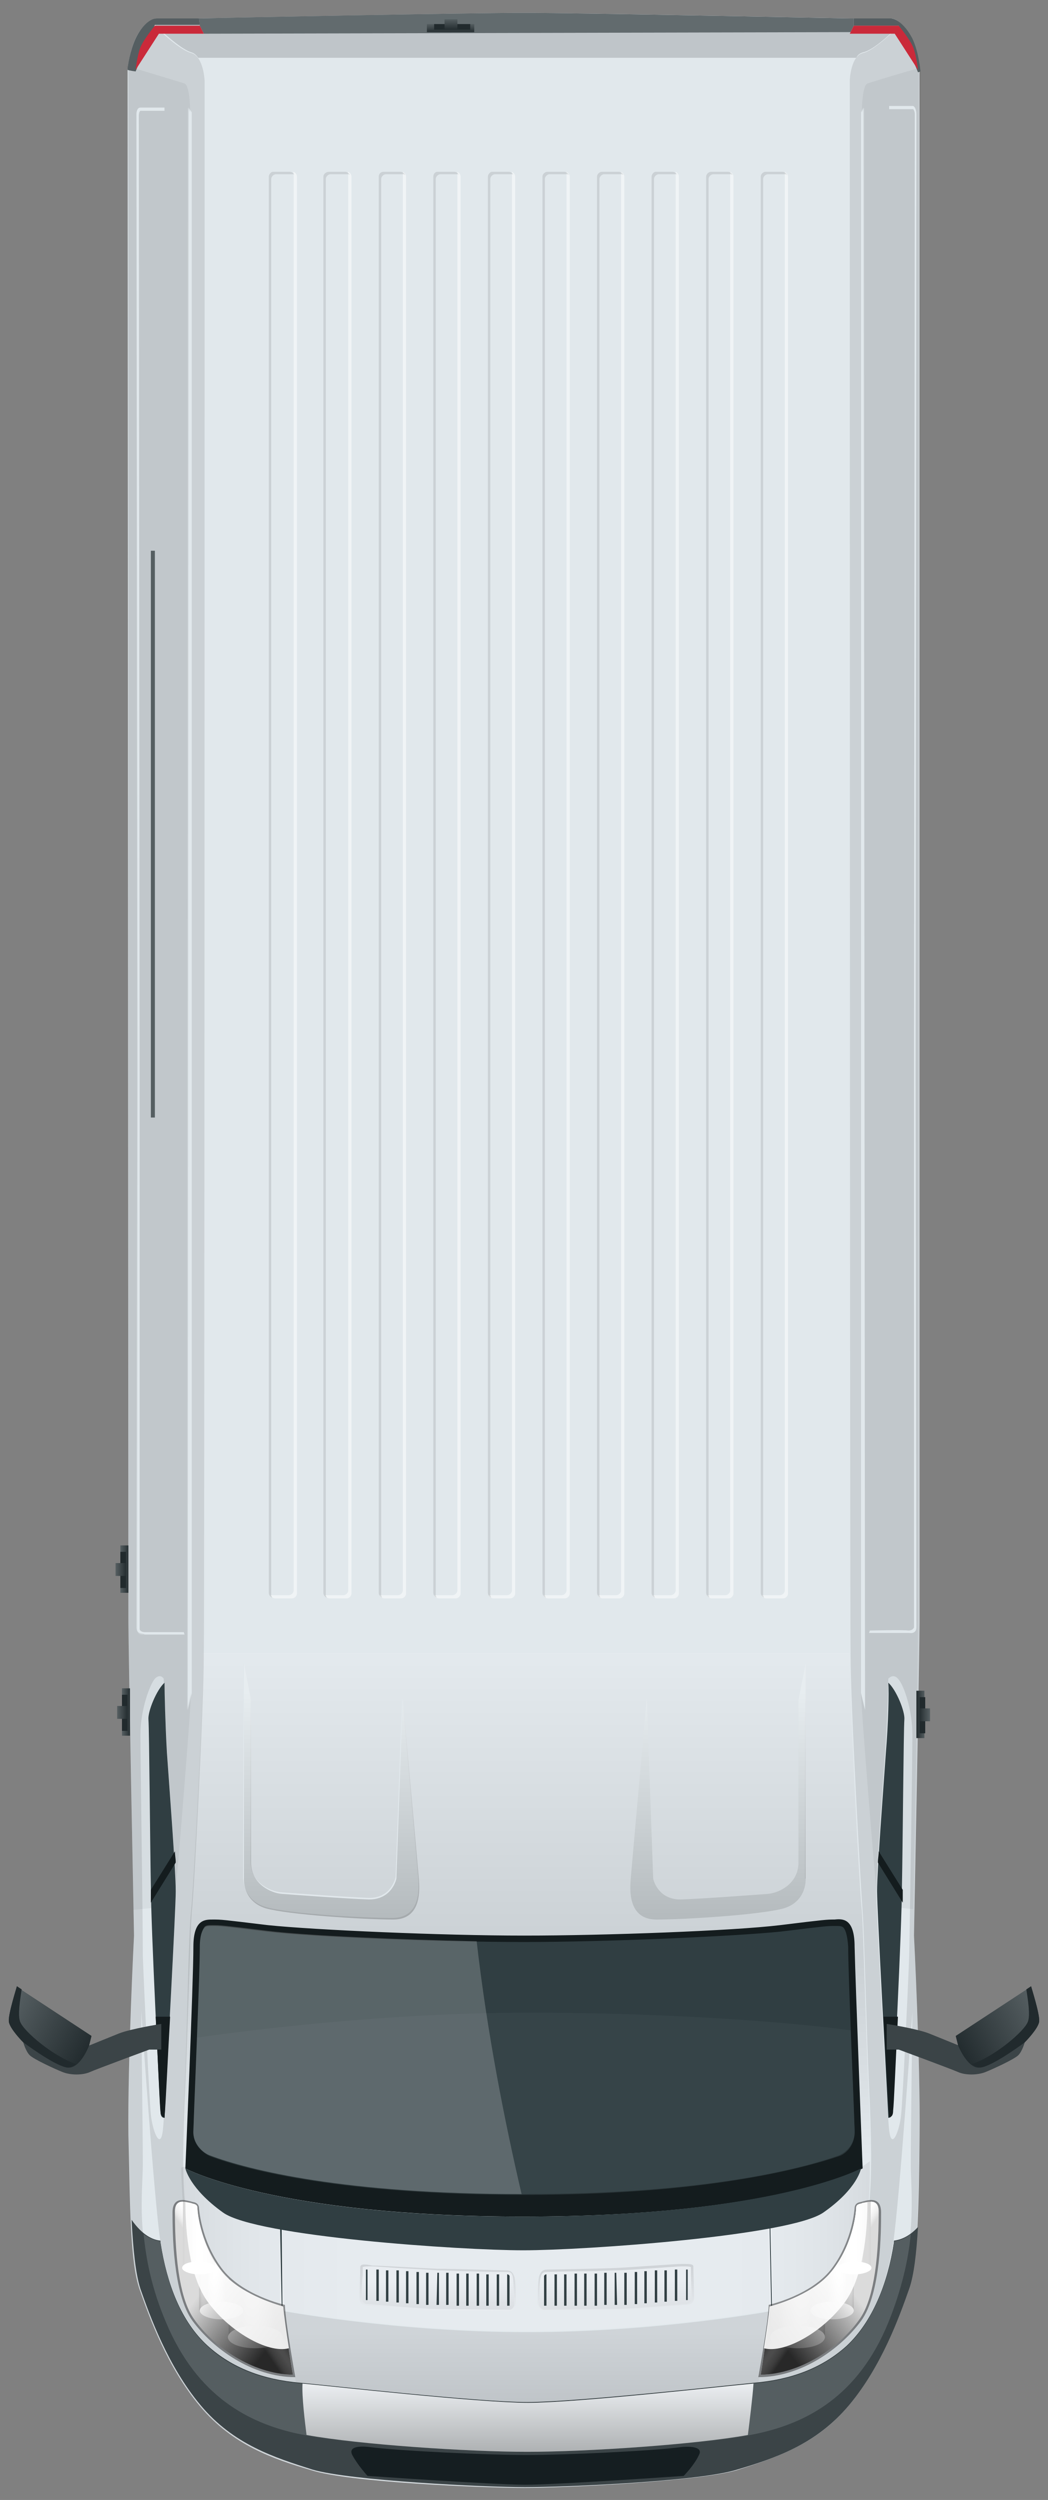 <?xml version="1.0" encoding="utf-8"?>
<!-- Generator: Adobe Illustrator 25.2.1, SVG Export Plug-In . SVG Version: 6.00 Build 0)  -->
<svg version="1.1" id="Layer_1" xmlns="http://www.w3.org/2000/svg" xmlns:xlink="http://www.w3.org/1999/xlink" x="0px" y="0px"
	 viewBox="0 0 130.6 311.4" style="enable-background:new 0 0 130.6 311.4;" xml:space="preserve">
<rect x="0" y="0" width="130.6" height="311.4" fill="#808080" stroke="none"/>
<style type="text/css">
	.st0{fill:#E1E8EC;}
	.st1{opacity:0.5;fill:#FFFFFF;}
	.st2{opacity:0.1;}
	.st3{opacity:0.1;fill:url(#SVGID_1_);}
	.st4{opacity:0.2;fill:url(#SVGID_2_);}
	.st5{opacity:0.2;fill:url(#SVGID_3_);}
	.st6{opacity:0.15;}
	.st7{opacity:7.000000e-02;fill:url(#SVGID_4_);}
	.st8{opacity:7.000000e-02;fill:url(#SVGID_5_);}
	.st9{opacity:0.1;fill:url(#SVGID_6_);}
	.st10{opacity:0.1;fill:url(#SVGID_7_);}
	.st11{opacity:0.1;fill:url(#SVGID_8_);}
	.st12{opacity:0.1;fill:url(#SVGID_9_);}
	.st13{opacity:5.000000e-02;}
	.st14{fill:#303E42;}
	.st15{fill:#141C1E;}
	.st16{opacity:0.5;fill:#3D4B4F;}
	.st17{opacity:0.2;fill:#FFFFFF;}
	.st18{opacity:0.2;}
	.st19{fill:#FFFFFF;}
	.st20{fill:#626B6E;}
	.st21{fill:#555E61;}
	.st22{fill:#3B4447;}
	.st23{fill:url(#SVGID_10_);}
	.st24{fill:#212A2D;}
	.st25{fill:url(#SVGID_11_);}
	.st26{fill:#151E21;}
	.st27{fill:url(#SVGID_12_);}
	.st28{fill:url(#SVGID_13_);}
	.st29{fill:url(#SVGID_14_);}
	.st30{fill:url(#SVGID_15_);}
	.st31{fill:url(#SVGID_16_);}
	.st32{fill:url(#SVGID_17_);}
	.st33{fill:url(#SVGID_18_);}
	.st34{fill:url(#SVGID_19_);}
	.st35{fill:url(#SVGID_20_);}
	.st36{opacity:0.4;}
	.st37{fill:url(#SVGID_21_);}
	.st38{fill:url(#SVGID_22_);}
	.st39{fill:url(#SVGID_23_);}
	.st40{fill:url(#SVGID_24_);}
	.st41{opacity:0.7;fill:url(#SVGID_25_);}
	.st42{opacity:0.9;fill:#FFFFFF;}
	.st43{fill:#CA2A3A;}
	.st44{fill:url(#SVGID_26_);}
	.st45{fill:url(#SVGID_27_);}
	.st46{fill:url(#SVGID_28_);}
	.st47{fill:url(#SVGID_29_);}
	.st48{opacity:0.7;fill:url(#SVGID_30_);}
</style>
<g>
	<path class="st0" d="M65.3,1.6c6.6,0,40.7,0.7,40.7,0.7s4.4,0,5,0c0.7,0,1.8,0.8,2.6,2.5c0.8,1.7,1,4,1,4L114.6,202
		c0,3.4-0.7,39.1-0.7,39.1s0.8,15.7,0.7,24.8c-0.1,9.2-0.2,15.9-1.4,19.3c-1.2,3.4-3.4,9.6-7.5,14.5c-4.1,4.9-9.2,6.5-13.9,8
		c-4.7,1.4-21.4,2.2-26.5,2.2c-5.1,0-21.8-0.7-26.5-2.2c-4.7-1.4-9.8-3.1-13.9-8c-4.1-4.9-6.3-11.1-7.5-14.5
		c-1.2-3.4-1.2-10.1-1.4-19.3c-0.1-9.2,0.7-24.8,0.7-24.8S16,205.4,16,202L15.9,8.8c0,0,0.2-2.3,1-4c0.8-1.7,1.9-2.4,2.6-2.5
		c0.7,0,5,0,5,0S58.7,1.6,65.3,1.6z"/>
	<path class="st1" d="M36.6,21.7v176.4c0,0.3-0.3,0.6-0.6,0.6h-2.1c-0.1,0-0.2,0-0.2,0c0.1,0.2,0.3,0.4,0.6,0.4h2.1
		c0.3,0,0.6-0.3,0.6-0.6V22c0-0.3-0.2-0.5-0.4-0.6C36.5,21.5,36.6,21.6,36.6,21.7z"/>
	<path class="st2" d="M33.5,22v176.4c0,0.3,0.2,0.5,0.4,0.6c0-0.1-0.1-0.2-0.1-0.3V22.3c0-0.3,0.3-0.6,0.6-0.6h2.1
		c0.1,0,0.2,0,0.2,0.1c-0.1-0.2-0.3-0.4-0.6-0.4h-2.1C33.8,21.4,33.5,21.7,33.5,22z"/>
	<path class="st1" d="M43.4,21.7v176.4c0,0.3-0.3,0.6-0.6,0.6h-2.1c-0.1,0-0.2,0-0.2,0c0.1,0.2,0.3,0.4,0.6,0.4h2.1
		c0.3,0,0.6-0.3,0.6-0.6V22c0-0.3-0.2-0.5-0.4-0.6C43.3,21.5,43.4,21.6,43.4,21.7z"/>
	<path class="st2" d="M40.3,22v176.4c0,0.3,0.2,0.5,0.4,0.6c0-0.1-0.1-0.2-0.1-0.3V22.3c0-0.3,0.3-0.6,0.6-0.6h2.1
		c0.1,0,0.2,0,0.3,0.1c-0.1-0.2-0.3-0.4-0.6-0.4H41C40.6,21.4,40.3,21.7,40.3,22z"/>
	<path class="st1" d="M50.2,21.7v176.4c0,0.3-0.3,0.6-0.6,0.6h-2.1c-0.1,0-0.2,0-0.2,0c0.1,0.2,0.3,0.4,0.6,0.4h2.1
		c0.3,0,0.6-0.3,0.6-0.6V22c0-0.3-0.2-0.5-0.4-0.6C50.2,21.5,50.2,21.6,50.2,21.7z"/>
	<path class="st2" d="M47.2,22v176.4c0,0.3,0.2,0.5,0.4,0.6c0-0.1-0.1-0.2-0.1-0.3V22.3c0-0.3,0.3-0.6,0.6-0.6h2.1
		c0.1,0,0.2,0,0.3,0.1c-0.1-0.2-0.3-0.4-0.6-0.4h-2.1C47.4,21.4,47.2,21.7,47.2,22z"/>
	<path class="st1" d="M57,21.7v176.4c0,0.3-0.3,0.6-0.6,0.6h-2.1c-0.1,0-0.2,0-0.2,0c0.1,0.2,0.3,0.4,0.6,0.4h2.1
		c0.3,0,0.6-0.3,0.6-0.6V22c0-0.3-0.2-0.5-0.4-0.6C57,21.5,57,21.6,57,21.7z"/>
	<path class="st2" d="M54,22v176.4c0,0.3,0.2,0.5,0.4,0.6c0-0.1-0.1-0.2-0.1-0.3V22.3c0-0.3,0.3-0.6,0.6-0.6H57c0.1,0,0.2,0,0.2,0.1
		c-0.1-0.2-0.3-0.4-0.6-0.4h-2.1C54.2,21.4,54,21.7,54,22z"/>
	<path class="st1" d="M63.8,21.7v176.4c0,0.3-0.3,0.6-0.6,0.6h-2.1c-0.1,0-0.2,0-0.2,0c0.1,0.2,0.3,0.4,0.6,0.4h2.1
		c0.3,0,0.6-0.3,0.6-0.6V22c0-0.3-0.2-0.5-0.4-0.6C63.8,21.5,63.8,21.6,63.8,21.7z"/>
	<path class="st2" d="M60.8,22v176.4c0,0.3,0.2,0.5,0.4,0.6c0-0.1-0.1-0.2-0.1-0.3V22.3c0-0.3,0.3-0.6,0.6-0.6h2.1
		c0.1,0,0.2,0,0.2,0.1c-0.1-0.2-0.3-0.4-0.6-0.4h-2.1C61.1,21.4,60.8,21.7,60.8,22z"/>
	<path class="st1" d="M70.6,21.7v176.4c0,0.3-0.3,0.6-0.6,0.6h-2.1c-0.1,0-0.2,0-0.2,0c0.1,0.2,0.3,0.4,0.6,0.4h2.1
		c0.3,0,0.6-0.3,0.6-0.6V22c0-0.3-0.2-0.5-0.4-0.6C70.6,21.5,70.6,21.6,70.6,21.7z"/>
	<path class="st2" d="M67.6,22v176.4c0,0.3,0.2,0.5,0.4,0.6c0-0.1-0.1-0.2-0.1-0.3V22.3c0-0.3,0.3-0.6,0.6-0.6h2.1
		c0.1,0,0.2,0,0.3,0.1c-0.1-0.2-0.3-0.4-0.6-0.4h-2.1C67.9,21.4,67.6,21.7,67.6,22z"/>
	<path class="st1" d="M77.4,21.7v176.4c0,0.3-0.3,0.6-0.6,0.6h-2.1c-0.1,0-0.2,0-0.2,0c0.1,0.2,0.3,0.4,0.6,0.4h2.1
		c0.3,0,0.6-0.3,0.6-0.6V22c0-0.3-0.2-0.5-0.4-0.6C77.4,21.5,77.4,21.6,77.4,21.7z"/>
	<path class="st2" d="M74.4,22v176.4c0,0.3,0.2,0.5,0.4,0.6c0-0.1-0.1-0.2-0.1-0.3V22.3c0-0.3,0.3-0.6,0.6-0.6h2.1
		c0.1,0,0.2,0,0.3,0.1c-0.1-0.2-0.3-0.4-0.6-0.4H75C74.7,21.4,74.4,21.7,74.4,22z"/>
	<path class="st1" d="M84.2,21.7v176.4c0,0.3-0.3,0.6-0.6,0.6h-2.1c-0.1,0-0.2,0-0.2,0c0.1,0.2,0.3,0.4,0.6,0.4h2.1
		c0.3,0,0.6-0.3,0.6-0.6V22c0-0.3-0.2-0.5-0.4-0.6C84.2,21.5,84.2,21.6,84.2,21.7z"/>
	<path class="st2" d="M81.2,22v176.4c0,0.3,0.2,0.5,0.4,0.6c0-0.1-0.1-0.2-0.1-0.3V22.3c0-0.3,0.3-0.6,0.6-0.6h2.1
		c0.1,0,0.2,0,0.2,0.1c-0.1-0.2-0.3-0.4-0.6-0.4h-2.1C81.5,21.4,81.2,21.7,81.2,22z"/>
	<path class="st1" d="M91,21.7v176.4c0,0.3-0.3,0.6-0.6,0.6h-2.1c-0.1,0-0.2,0-0.2,0c0.1,0.2,0.3,0.4,0.6,0.4h2.1
		c0.3,0,0.6-0.3,0.6-0.6V22c0-0.3-0.2-0.5-0.4-0.6C91,21.5,91,21.6,91,21.7z"/>
	<path class="st2" d="M88,22v176.4c0,0.3,0.2,0.5,0.4,0.6c0-0.1-0.1-0.2-0.1-0.3V22.3c0-0.3,0.3-0.6,0.6-0.6H91c0.1,0,0.2,0,0.3,0.1
		c-0.1-0.2-0.3-0.4-0.6-0.4h-2.1C88.3,21.4,88,21.7,88,22z"/>
	<path class="st1" d="M97.8,21.7v176.4c0,0.3-0.3,0.6-0.6,0.6h-2.1c-0.1,0-0.2,0-0.2,0c0.1,0.2,0.3,0.4,0.6,0.4h2.1
		c0.3,0,0.6-0.3,0.6-0.6V22c0-0.3-0.2-0.5-0.4-0.6C97.8,21.5,97.8,21.6,97.8,21.7z"/>
	<path class="st2" d="M94.8,22v176.4c0,0.3,0.2,0.5,0.4,0.6c0-0.1-0.1-0.2-0.1-0.3V22.3c0-0.3,0.3-0.6,0.6-0.6h2.1
		c0.1,0,0.2,0,0.3,0.1c-0.1-0.2-0.3-0.4-0.6-0.4h-2.1C95.1,21.4,94.8,21.7,94.8,22z"/>
	
		<linearGradient id="SVGID_1_" gradientUnits="userSpaceOnUse" x1="9.779" y1="166.231" x2="94.262" y2="166.231" gradientTransform="matrix(4.489659e-11 -1 1 4.489659e-11 -100.597 300.274)">
		<stop  offset="0.252" style="stop-color:#FFFFFF"/>
		<stop  offset="0.555" style="stop-color:#000000"/>
		<stop  offset="1" style="stop-color:#FFFFFF"/>
	</linearGradient>
	<path class="st3" d="M23.8,238.1c-0.3,2.5-0.5,15.4-0.8,21.6c-0.3,6.2-0.4,11.5,0,15c0,0,2.3,9.6,6.7,11.3c4.4,1.7,5.1,1.7,5.1,1.7
		s14.3,2.7,30.8,2.7c16.5,0,30.8-2.7,30.8-2.7s6-1.8,7.8-3.9c1.8-2.1,4-9.2,4-9.2c0.4-3.5,0.3-8.8,0-15c-0.3-6.2-0.6-19.1-0.8-21.6
		c-0.3-2.5-1.5-25.6-1.5-32.1H25.3C25.3,212.5,24.1,235.6,23.8,238.1z M100.4,234c0,0,0.2,2.8-2.7,3.7c-2.8,0.8-12.2,1.4-15.9,1.4
		c-3.6,0-3.3-3.8-3.2-5.1c0.1-1.3,2-22.5,2-22.5l0.8,22.5c0,0,0.5,2.6,3.4,2.6c2.9-0.1,9.6-0.6,10.9-0.7c1.3-0.1,3.8-1.2,3.8-3.9
		c0-2.8,0-20.2,0-20.2l0.8-4.4V234z M31.2,211.6c0,0,0,17.5,0,20.2c0,2.8,2.6,3.8,3.8,3.9c1.3,0.1,8,0.6,10.9,0.7
		c2.9,0.1,3.4-2.6,3.4-2.6l0.8-22.5c0,0,1.9,21.2,2,22.5c0.1,1.3,0.4,5.1-3.2,5.1c-3.6,0-13-0.5-15.9-1.4c-2.8-0.9-2.7-3.7-2.7-3.7
		v-26.8L31.2,211.6z"/>
	
		<linearGradient id="SVGID_2_" gradientUnits="userSpaceOnUse" x1="61.105" y1="141.882" x2="89.526" y2="141.882" gradientTransform="matrix(4.489659e-11 -1 1 4.489659e-11 -100.597 300.274)">
		<stop  offset="0" style="stop-color:#000000"/>
		<stop  offset="1" style="stop-color:#FFFFFF"/>
	</linearGradient>
	<path class="st4" d="M30.4,207.2V234c0,0-0.2,2.8,2.7,3.7c2.8,0.8,12.2,1.4,15.9,1.4c3.6,0,3.3-3.8,3.2-5.1c-0.1-1.3-2-22.5-2-22.5
		l-0.8,22.5c0,0-0.5,2.6-3.4,2.6c-2.9-0.1-9.6-0.6-10.9-0.7c-1.3-0.1-3.8-1.2-3.8-3.9c0-2.8,0-20.2,0-20.2L30.4,207.2z"/>
	
		<linearGradient id="SVGID_3_" gradientUnits="userSpaceOnUse" x1="61.105" y1="190.132" x2="89.526" y2="190.132" gradientTransform="matrix(4.489659e-11 -1 1 4.489659e-11 -100.597 300.274)">
		<stop  offset="0" style="stop-color:#000000"/>
		<stop  offset="1" style="stop-color:#FFFFFF"/>
	</linearGradient>
	<path class="st5" d="M100.4,207.2V234c0,0,0.2,2.8-2.7,3.7c-2.8,0.8-12.2,1.4-15.9,1.4c-3.6,0-3.3-3.8-3.2-5.1
		c0.1-1.3,2-22.5,2-22.5l0.8,22.5c0,0,0.5,2.6,3.4,2.6c2.9-0.1,9.6-0.6,10.9-0.7c1.3-0.1,3.8-1.2,3.8-3.9c0-2.8,0-20.2,0-20.2
		L100.4,207.2z"/>
	<path class="st2" d="M105.9,10c0,0,0,189.4,0.1,196c0,6.5,1.3,29.6,1.5,32.1c0.2,2.5,0.5,15.4,0.8,21.6c0.3,6.2,0.4,11.5,0,15
		c0,0-2.2,7.1-4,9.2c-1.8,2.1-7.8,3.9-7.8,3.9s-14.3,2.7-30.8,2.7c-16.5,0-30.8-2.7-30.8-2.7s-0.7,0-5.1-1.7
		c-4.4-1.7-6.7-11.3-6.7-11.3c-0.4-3.5-0.3-8.8,0-15c0.3-6.2,0.6-19.1,0.8-21.6c0.3-2.5,1.5-25.6,1.5-32.1c0.1-6.5,0.1-196,0.1-196
		s-0.1-3.1-1.7-3.5c-1.4-0.4-3.8-2.6-5-3.9c-0.6,0.4-1.2,1-1.8,2.2c-0.8,1.7-1,4-1,4L16,202c0,3.4,0.7,39.1,0.7,39.1
		s-0.8,15.7-0.7,24.8c0.1,9.2,0.2,15.9,1.4,19.3c1.2,3.4,3.4,9.6,7.5,14.5c4.1,4.9,9.2,6.5,13.9,8c4.7,1.4,21.5,2.2,26.5,2.2
		c5.1,0,21.8-0.7,26.5-2.2c4.7-1.4,9.8-3.1,13.9-8c4.1-4.9,6.3-11.1,7.5-14.5c1.2-3.4,1.2-10.1,1.4-19.3c0.1-9.2-0.7-24.8-0.7-24.8
		s0.7-35.7,0.7-39.1l0.1-193.1c0,0-0.2-2.3-1-4c-0.4-0.9-0.9-1.5-1.4-1.9c-1.3,1.3-3.5,3.3-4.7,3.6C106,6.9,105.9,10,105.9,10z
		 M23.9,14v196.9l-0.5,2.1l0.1-199.6L23.9,14z M17,202.7c0-0.9,0.1-68.6,0.1-68.6L17,14.2c0,0,0-0.8,0.5-0.8c0.5,0,3,0,3,0v0.4h-3
		c0,0-0.2,0.1-0.2,0.6c0,0.4,0.1,119.9,0.1,119.9l0,68.6c0,0,0,0.4,0.7,0.4c0.6,0,4.8,0,4.8,0l0.1,0.3h-5
		C18,203.4,17,203.7,17,202.7z M17.5,216.1c0-3.2,1.2-6.3,1.8-7c0.7-0.7,1.1,0,1.1,0s0.2,4.8,0.4,9.1c0.3,4.3,1.1,14.7,1.1,17.3
		c0,2.6-1.4,28.4-1.6,29.8c-0.3,2.7-1.3,0.1-1.5-1.9c-0.2-2-0.8-14.5-1-19.7C17.8,238.5,17.5,219.4,17.5,216.1z M20.6,289.2
		c-3.9-9.3-2.8-16.2-2.8-19.6c0-3.4-0.2-19.1-0.2-19.1s1.6,23.6,2.4,28.8c0.8,5.2,2.7,9.9,5.9,12.9c3,2.7,6.8,4.2,11.6,4.6l-0.7,6.1
		C30.9,301.7,24.5,298.5,20.6,289.2z M113.5,269.6c0,3.4,1,10.3-2.8,19.6c-3.9,9.3-10.4,12.5-16.2,13.8l-0.7-6.1
		c4.8-0.4,8.6-1.9,11.6-4.6c3.3-3,5.1-7.7,5.9-12.9c0.8-5.2,2.4-28.8,2.4-28.8S113.5,266.2,113.5,269.6z M111.9,209.1
		c0.7,0.7,1.8,3.8,1.8,7c0,3.2-0.3,22.4-0.4,27.6c-0.2,5.2-0.8,17.7-1,19.7c-0.2,2-1.2,4.6-1.5,1.9c-0.2-1.4-1.6-27.2-1.6-29.8
		c0-2.6,0.8-13,1.1-17.3c0.3-4.3,0.4-9.1,0.4-9.1S111.3,208.4,111.9,209.1z M114.2,14.2l-0.1,119.9c0,0,0.1,67.7,0.1,68.6
		c0,0.9-0.9,0.7-0.9,0.7h-5l0.1-0.3c0,0,4.2-0.1,4.8,0c0.6,0,0.7-0.4,0.7-0.4l0-68.6c0,0,0.1-119.4,0.1-119.9c0-0.4-0.2-0.6-0.2-0.6
		h-3v-0.4c0,0,2.4,0,3,0C114.2,13.4,114.2,14.2,114.2,14.2z M107.8,213l-0.5-2.1V14l0.3-0.6L107.8,213z"/>
	<g class="st6">
		<path d="M18,3.2c-0.1,0.1-0.1,0.1-0.2,0.2C17.9,3.3,18,3.3,18,3.2z"/>
		<path d="M18.5,2.8c0.1,0,0.1-0.1,0.2-0.1C18.6,2.7,18.6,2.7,18.5,2.8z"/>
		<path d="M112.5,3.1c-0.5-0.5-1-0.7-1.4-0.7c-0.7,0-5,0-5,0S71.9,1.6,65.3,1.6c-6.6,0-40.7,0.7-40.7,0.7s-4.4,0-5,0
			c-0.2,0-0.5,0.1-0.8,0.3c1.2,1.2,3.7,3.5,5,3.9c0.4,0.1,0.7,0.4,0.9,0.7h82c0.2-0.4,0.5-0.6,0.9-0.7c1.3-0.3,3.4-2.3,4.7-3.6
			C112.3,3,112.4,3,112.5,3.1z"/>
		<path d="M112.5,3.2c0.1,0.1,0.1,0.1,0.2,0.2v0C112.7,3.3,112.6,3.2,112.5,3.2z"/>
		<path d="M18.2,3.1c0.1-0.1,0.2-0.1,0.2-0.2C18.3,2.9,18.3,3,18.2,3.1z"/>
		<path d="M17.2,4.3c0-0.1,0.1-0.1,0.1-0.2C17.3,4.1,17.3,4.2,17.2,4.3z"/>
		<path d="M17.5,3.8c0.1-0.1,0.1-0.2,0.2-0.2C17.6,3.7,17.6,3.8,17.5,3.8z"/>
	</g>
	
		<linearGradient id="SVGID_4_" gradientUnits="userSpaceOnUse" x1="20.352" y1="123.01" x2="20.352" y2="209.756" gradientTransform="matrix(4.489659e-11 -1 1 4.489659e-11 -100.597 300.274)">
		<stop  offset="0" style="stop-color:#000000"/>
		<stop  offset="8.313516e-03" style="stop-color:#151515"/>
		<stop  offset="2.989457e-02" style="stop-color:#454545"/>
		<stop  offset="5.320876e-02" style="stop-color:#727272"/>
		<stop  offset="7.775661e-02" style="stop-color:#989898"/>
		<stop  offset="0.104" style="stop-color:#B8B8B8"/>
		<stop  offset="0.132" style="stop-color:#D2D2D2"/>
		<stop  offset="0.163" style="stop-color:#E6E6E6"/>
		<stop  offset="0.198" style="stop-color:#F4F4F4"/>
		<stop  offset="0.24" style="stop-color:#FDFDFD"/>
		<stop  offset="0.313" style="stop-color:#FFFFFF"/>
		<stop  offset="0.754" style="stop-color:#FFFFFF"/>
		<stop  offset="0.8" style="stop-color:#FCFCFC"/>
		<stop  offset="0.832" style="stop-color:#F3F3F3"/>
		<stop  offset="0.861" style="stop-color:#E3E3E3"/>
		<stop  offset="0.887" style="stop-color:#CDCDCD"/>
		<stop  offset="0.912" style="stop-color:#B0B0B0"/>
		<stop  offset="0.936" style="stop-color:#8D8D8D"/>
		<stop  offset="0.959" style="stop-color:#636363"/>
		<stop  offset="0.98" style="stop-color:#333333"/>
		<stop  offset="1" style="stop-color:#000000"/>
	</linearGradient>
	<path class="st7" d="M29.7,286c4.4,1.7,5.1,1.7,5.1,1.7s14.3,2.7,30.8,2.7c16.5,0,30.8-2.7,30.8-2.7s6-1.8,7.8-3.9
		c1.8-2.1,4-9.2,4-9.2c0.2-1.5,0.2-3.3,0.2-5.4c-0.3,0.2-0.6,0.5-1.1,0.7c-2.7,1.8-34.1,7.6-49.2,6.5c-15.1-1.2-35.2-6.5-35.2-6.5
		l-0.3,0.1c0,1.7,0.1,3.2,0.2,4.5C23,274.7,25.3,284.3,29.7,286z"/>
	
		<linearGradient id="SVGID_5_" gradientUnits="userSpaceOnUse" x1="9.629" y1="166.237" x2="-0.386" y2="166.237" gradientTransform="matrix(4.489659e-11 -1 1 4.489659e-11 -100.597 300.274)">
		<stop  offset="0" style="stop-color:#FFFFFF"/>
		<stop  offset="1" style="stop-color:#000000"/>
	</linearGradient>
	<path class="st8" d="M94.5,296.8c0.3-1.9,1.2-7.8,1.3-8.9c-3,0.5-15.7,2.6-30.2,2.6c-14.4,0-27.2-2.1-30.2-2.6
		c0.4,2.4,1.2,7.4,1.5,9c0.2,0,0.4,0,0.5,0.1l-0.1,0.5l3.6,0.8c0,0,4,3.4,10.7,3.7c6.7,0.3,38.8-3,38.8-3s2.3,0,3.4-1l-0.1-1
		C94,296.9,94.2,296.8,94.5,296.8z"/>
	
		<linearGradient id="SVGID_6_" gradientUnits="userSpaceOnUse" x1="11.962" y1="177.306" x2="17.968" y2="177.306" gradientTransform="matrix(4.489659e-11 -1 1 4.489659e-11 -100.597 300.274)">
		<stop  offset="0" style="stop-color:#FFFFFF"/>
		<stop  offset="1" style="stop-color:#000000"/>
	</linearGradient>
	<path class="st9" d="M76.8,282.5c-2.2,0.1-8.1,0.2-8.6,0.2c-0.5,0-0.8,0.2-1,0.8c-0.2,0.6-0.2,3.4-0.2,3.5c0,0.1,0.2,0.8,0.9,0.8
		c1,0,7.2-0.1,9.1-0.1c1.9,0,8.1-0.6,8.6-0.6c0.6-0.1,0.9-0.3,0.9-1c0-0.7-0.1-3.4-0.1-3.8c0-0.3-0.5-0.3-1.4-0.3
		C84,282,79,282.4,76.8,282.5z M86.1,282.4C86.1,282.4,86.1,282.4,86.1,282.4c0,0.2,0,0.6,0,1c0,0.8,0.1,2,0.1,2.6
		c0,0.1,0,0.2,0,0.2c0,0.6-0.3,0.7-0.7,0.8c-0.5,0-6.7,0.6-8.6,0.6c-1.9,0-8.2,0.1-9.1,0.1c-0.4,0-0.6-0.5-0.6-0.6
		c0-0.5,0-3,0.2-3.5c0.1-0.5,0.4-0.6,0.7-0.6c0.3,0,2.7-0.1,5.1-0.1c1.4,0,2.7-0.1,3.6-0.1c1.2,0,3.3-0.2,5.1-0.3
		c1.4-0.1,2.7-0.2,3.1-0.2C85.4,282.3,86,282.3,86.1,282.4z"/>
	
		<linearGradient id="SVGID_7_" gradientUnits="userSpaceOnUse" x1="12.397" y1="155.155" x2="18.237" y2="155.155" gradientTransform="matrix(4.489659e-11 -1 1 4.489659e-11 -100.597 300.274)">
		<stop  offset="0" style="stop-color:#FFFFFF"/>
		<stop  offset="1" style="stop-color:#000000"/>
	</linearGradient>
	<path class="st10" d="M44.9,282.4c0,0.3-0.1,3.1-0.1,3.8c0,0.7,0.3,0.9,0.9,1c0.6,0.1,6.7,0.6,8.6,0.6c1.9,0,8.2,0.1,9.1,0.1
		c0.6,0,0.9-0.7,0.9-0.8c0-0.1,0-2.9-0.2-3.5c-0.2-0.6-0.5-0.8-1-0.8c-0.5,0-6.4-0.2-8.6-0.2c-2.2-0.1-7.2-0.4-8.1-0.4
		C45.4,282,44.9,282,44.9,282.4z M49.4,282.5c1.8,0.1,3.8,0.2,5.1,0.3c0.8,0,2.2,0.1,3.6,0.1c2.3,0.1,4.8,0.1,5.1,0.1
		c0.4,0,0.6,0.1,0.7,0.6c0.1,0.5,0.2,3,0.2,3.5c0,0.1-0.2,0.6-0.6,0.6c-0.9,0-7.2-0.1-9.1-0.1c-1.9,0-8.1-0.6-8.6-0.6
		c-0.4,0-0.6-0.2-0.7-0.8c0-0.1,0-0.1,0-0.2c0-0.6,0-1.7,0.1-2.6c0-0.4,0-0.7,0-0.9c0,0,0-0.1,0-0.1c0.1-0.1,0.7-0.1,1.2-0.1
		C46.7,282.3,48,282.4,49.4,282.5z"/>
	
		<linearGradient id="SVGID_8_" gradientUnits="userSpaceOnUse" x1="16.049" y1="177.305" x2="8.764" y2="177.305" gradientTransform="matrix(4.489659e-11 -1 1 4.489659e-11 -100.597 300.274)">
		<stop  offset="0" style="stop-color:#FFFFFF"/>
		<stop  offset="1" style="stop-color:#000000"/>
	</linearGradient>
	<path class="st11" d="M86.1,282.4C86.1,282.4,86.1,282.4,86.1,282.4c0,0.2,0,0.6,0,1c0,0.8,0.1,2,0.1,2.6c0,0.1,0,0.2,0,0.2
		c0,0.6-0.3,0.7-0.7,0.8c-0.5,0-6.7,0.6-8.6,0.6c-1.9,0-8.2,0.1-9.1,0.1c-0.4,0-0.6-0.5-0.6-0.6c0-0.5,0-3,0.2-3.5
		c0.1-0.5,0.4-0.6,0.7-0.6c0.3,0,2.7-0.1,5.1-0.1c1.4,0,2.7-0.1,3.6-0.1c1.2,0,3.3-0.2,5.1-0.3c1.4-0.1,2.7-0.2,3.1-0.2
		C85.4,282.3,86,282.3,86.1,282.4z"/>
	
		<linearGradient id="SVGID_9_" gradientUnits="userSpaceOnUse" x1="15.89" y1="155.156" x2="9.717" y2="155.156" gradientTransform="matrix(4.489659e-11 -1 1 4.489659e-11 -100.597 300.274)">
		<stop  offset="0" style="stop-color:#FFFFFF"/>
		<stop  offset="1" style="stop-color:#000000"/>
	</linearGradient>
	<path class="st12" d="M49.4,282.5c1.8,0.1,3.8,0.2,5.1,0.3c0.8,0,2.2,0.1,3.6,0.1c2.3,0.1,4.8,0.1,5.1,0.1c0.4,0,0.6,0.1,0.7,0.6
		c0.1,0.5,0.2,3,0.2,3.5c0,0.1-0.2,0.6-0.6,0.6c-0.9,0-7.2-0.1-9.1-0.1c-1.9,0-8.1-0.6-8.6-0.6c-0.4,0-0.6-0.2-0.7-0.8
		c0-0.1,0-0.1,0-0.2c0-0.6,0-1.7,0.1-2.6c0-0.4,0-0.7,0-0.9c0,0,0-0.1,0-0.1c0.1-0.1,0.7-0.1,1.2-0.1
		C46.7,282.3,48,282.4,49.4,282.5z"/>
	<path class="st13" d="M108.1,10.4c-0.7,0.3-0.7,3.6-0.7,3.6l0.3-0.6l0.1,199.6l-0.5-2.1c0,1.7,1.7,22.8,1.9,24.3
		c0.2,1.5,0.4,2.2,0.4,2.2l4.2,0.4c0.2-8.9,0.6-33.1,0.6-35.8l0.1-193.1c0,0,0-0.2,0-0.4C112.9,8.9,108.7,10.2,108.1,10.4z
		 M114.2,14.2l-0.1,119.9c0,0,0.1,67.7,0.1,68.6c0,0.9-0.9,0.7-0.9,0.7h-5l0.1-0.3c0,0,4.2-0.1,4.8,0c0.6,0,0.7-0.4,0.7-0.4l0-68.6
		c0,0,0.1-119.4,0.1-119.9c0-0.4-0.2-0.6-0.2-0.6h-3v-0.4c0,0,2.4,0,3,0C114.2,13.4,114.2,14.2,114.2,14.2z"/>
	<path class="st13" d="M15.9,8.8L16,202c0,2.8,0.5,27.1,0.6,35.9l4.9-0.5c0,0,0.2-0.7,0.4-2.2c0.2-1.5,1.9-22.5,1.9-24.3l-0.5,2.1
		l0.1-199.6l0.3,0.6c0,0,0-3.3-0.7-3.6c-0.6-0.2-6.3-1.9-7.2-2.2C15.9,8.6,15.9,8.8,15.9,8.8z M20.5,13.4v0.4h-3
		c0,0-0.2,0.1-0.2,0.6c0,0.4,0.1,119.9,0.1,119.9l0,68.6c0,0,0,0.4,0.7,0.4c0.6,0,4.8,0,4.8,0l0.1,0.3h-5c0,0-0.9,0.3-0.9-0.7
		c0-0.9,0.1-68.6,0.1-68.6L17,14.2c0,0,0-0.8,0.5-0.8C18.1,13.4,20.5,13.4,20.5,13.4z"/>
	<path class="st14" d="M110.4,218.3c-0.3,4.3-1.1,14.7-1.1,17.3c0,2.3,1.1,22.2,1.4,28.2c0.3,0,0.5-0.2,0.5-0.8
		c0.1-1.5,1.2-23.1,1.2-28.1c0.1-5,0.2-19.4,0.3-20.7c0.1-1-1-3.7-2-4.6C110.8,210.8,110.7,214.7,110.4,218.3z"/>
	<path class="st15" d="M112.5,237c0-0.6,0-1.2,0-1.6l-3-4.8c0,0.5-0.1,0.9-0.1,1.4L112.5,237z"/>
	<path class="st14" d="M20.8,218.3c0.3,4.3,1.1,14.7,1.1,17.3c0,2.3-1.1,22.2-1.4,28.2c-0.3,0-0.5-0.2-0.5-0.8
		c-0.1-1.5-1.2-23.1-1.2-28.1c-0.1-5-0.2-19.4-0.3-20.7c-0.1-1,1-3.7,2-4.6C20.5,210.8,20.6,214.7,20.8,218.3z"/>
	<path class="st15" d="M18.8,237c0-0.6,0-1.2,0-1.6l3-4.8c0,0.5,0.1,0.9,0.1,1.4L18.8,237z"/>
	<path class="st15" d="M65.3,276.1c31.1,0,42.2-6,42.2-6s-0.9-23.1-1-27.6c0-3.6-1.5-3.5-2.5-3.4c-1,0-1.1,0-6.8,0.7
		c-5.8,0.7-21.7,1.3-31.9,1.3s-26.1-0.7-31.9-1.3c-5.8-0.7-5.8-0.7-6.8-0.7c-1,0-2.5-0.1-2.5,3.4c0,4.5-1,27.6-1,27.6
		S34.2,276.1,65.3,276.1z"/>
	<path class="st14" d="M24.1,265.4c0.2-6,0.8-19.5,0.8-22.9c0-1.6,0.4-2.2,0.6-2.4c0.2-0.2,0.5-0.2,1-0.2c1,0,1,0,6.8,0.7
		c5.9,0.7,21.7,1.3,32,1.3c10.3,0,26.1-0.7,32-1.3c5.7-0.7,5.8-0.7,6.8-0.7c0.5,0,0.8,0,1,0.2c0.2,0.2,0.5,0.8,0.6,2.4
		c0,3.4,0.6,16.8,0.8,22.8c0.1,1.7-1,2.8-2,3.2c-4.8,1.7-16.8,4.8-39.2,4.8c-22.2,0-34.3-3-39.1-4.8C25.3,268.2,24,267.1,24.1,265.4
		z"/>
	<path class="st16" d="M26.2,268.6c4.8,1.8,16.8,4.8,39.1,4.8c22.3,0,34.4-3.2,39.2-4.8c1-0.3,2.1-1.5,2-3.2
		c-0.1-3.1-0.3-8-0.5-12.5c-7.3-1-22.5-2.2-40-2.2c-17.9,0-35.1,2.2-41.4,3.1c-0.2,4.3-0.4,8.8-0.5,11.7
		C24,267.1,25.3,268.2,26.2,268.6z"/>
	<path class="st17" d="M24.9,242.5c0,3.5-0.6,16.9-0.8,22.9c-0.1,1.6,1.2,2.8,2.1,3.1c4.8,1.8,16.7,4.8,38.8,4.8
		c-2.1-9-4.3-20.1-5.6-31.5c-9.7-0.2-21.3-0.7-26.1-1.3c-5.7-0.7-5.8-0.7-6.8-0.7c-0.5,0-0.8,0-1,0.2
		C25.3,240.3,24.9,240.9,24.9,242.5z"/>
	<path class="st15" d="M110.1,251.2c0.3,5.1,0.5,10,0.7,12.5c0.3,0,0.5-0.2,0.5-0.8c0.1-0.7,0.3-5.9,0.6-11.7H110.1z"/>
	<path class="st15" d="M19.4,251.2c0.3,5.8,0.5,11.1,0.6,11.8c0,0.5,0.3,0.7,0.5,0.8c0.2-2.5,0.4-7.5,0.7-12.6H19.4z"/>
	<g class="st18">
		<polygon class="st19" points="96.3,287.2 95.9,287.3 95.7,277.3 96.2,277.2 		"/>
	</g>
	<path class="st20" d="M24.9,3.2l0.5,1h0.1L106,4l0.4-0.8l0-0.9l0,0c-0.2,0-0.4,0-0.4,0S71.9,1.6,65.3,1.6c-6.3,0-37.2,0.6-40.5,0.7
		h0L24.9,3.2z"/>
	<path class="st21" d="M111.1,2.3c-0.6,0-3.6,0-4.7,0l0,0.9h5.6l2.4,5.8c0,0,0.1,0,0.3-0.1V8.8c0,0-0.2-2.3-1-4
		C112.8,3.1,111.8,2.4,111.1,2.3z"/>
	<path class="st21" d="M24.8,2.3c-0.2,0-0.3,0-0.3,0s-4.4,0-5,0c-0.7,0-1.8,0.8-2.6,2.5c-0.7,1.5-1,3.5-1,3.9c0.2,0.1,1,0.2,1,0.2
		l2.4-5.8h5.6L24.8,2.3z"/>
	<g>
		<path class="st22" d="M20.2,255.3h-1.6c0,0-6.5,2.4-7.4,2.8c-0.9,0.4-2.4,0.4-3.4,0c-1-0.4-3.6-1.6-4.1-2.1
			c-0.5-0.5-0.8-1.6-0.8-1.6s-1.7-1.7-1.8-2.6c-0.1-0.9,1-4.3,1-4.3l9.3,6.1l-0.3,1.2c0,0,2.2-0.9,3.7-1.5c1.5-0.6,5.3-1.2,5.3-1.2
			V255.3z"/>
		
			<linearGradient id="SVGID_10_" gradientUnits="userSpaceOnUse" x1="49.819" y1="101.794" x2="44.49" y2="111.386" gradientTransform="matrix(4.489659e-11 -1 1 4.489659e-11 -100.597 300.274)">
			<stop  offset="0" style="stop-color:#555E61"/>
			<stop  offset="1" style="stop-color:#222B2E"/>
		</linearGradient>
		<path class="st23" d="M11.1,254.8l0.3-1.2l-9.3-6.1c0,0-1.1,3.4-1,4.3c0.1,0.9,1.8,2.6,1.8,2.6s3.6,2.7,5.3,3.1
			C9.9,258,11.1,254.8,11.1,254.8z"/>
		<path class="st24" d="M1.1,251.8c0.1,0.9,1.8,2.6,1.8,2.6s3.6,2.7,5.3,3.1c0.5,0.1,0.9-0.1,1.3-0.4c-2.8-0.9-6.6-4.1-7-5.3
			c-0.3-0.8,0-2.7,0.2-4l-0.6-0.4C2.1,247.5,1,250.9,1.1,251.8z"/>
	</g>
	<g>
		<path class="st22" d="M110.4,255.3h1.6c0,0,6.5,2.4,7.4,2.8c0.9,0.4,2.4,0.4,3.4,0c1-0.4,3.6-1.6,4.1-2.1c0.5-0.5,0.8-1.6,0.8-1.6
			s1.7-1.7,1.8-2.6c0.1-0.9-1-4.3-1-4.3l-9.3,6.1l0.3,1.2c0,0-2.2-0.9-3.7-1.5c-1.5-0.6-5.3-1.2-5.3-1.2V255.3z"/>
		
			<linearGradient id="SVGID_11_" gradientUnits="userSpaceOnUse" x1="49.819" y1="405.045" x2="44.491" y2="414.637" gradientTransform="matrix(4.489659e-11 -1 -1 -4.489659e-11 534.403 300.274)">
			<stop  offset="0" style="stop-color:#555E61"/>
			<stop  offset="1" style="stop-color:#222B2E"/>
		</linearGradient>
		<path class="st25" d="M119.4,254.8l-0.3-1.2l9.3-6.1c0,0,1.1,3.4,1,4.3c-0.1,0.9-1.8,2.6-1.8,2.6s-3.6,2.7-5.3,3.1
			C120.7,258,119.4,254.8,119.4,254.8z"/>
		<path class="st24" d="M129.5,251.8c-0.1,0.9-1.8,2.6-1.8,2.6s-3.6,2.7-5.3,3.1c-0.5,0.1-0.9-0.1-1.3-0.4c2.8-0.9,6.6-4.1,7-5.3
			c0.3-0.8,0-2.7-0.2-4l0.6-0.4C128.5,247.5,129.6,250.9,129.5,251.8z"/>
	</g>
	<path class="st22" d="M111.4,279.1c0,0.1,0,0.2,0,0.2c-0.8,5.2-2.7,9.9-5.9,12.9c-3,2.7-6.8,4.2-11.6,4.6c-3.2,0.3-22,2.4-28.2,2.4
		c-6.2,0-24.9-2.1-28.2-2.4c-4.8-0.4-8.6-1.9-11.6-4.6c-3.3-3-5.1-7.7-5.9-12.9c0-0.1,0-0.2,0-0.2c-0.9-0.1-2.2-0.6-3.6-2.6
		c0.2,3.8,0.5,6.7,1.1,8.6c1.2,3.4,3.4,9.6,7.5,14.5c4.1,4.9,9.2,6.5,13.9,8c4.7,1.4,21.5,2.2,26.5,2.2c5.1,0,21.8-0.7,26.5-2.2
		c4.7-1.4,9.8-3.1,13.9-8c4.1-4.9,6.3-11.1,7.5-14.5c0.6-1.7,0.9-4.4,1.1-7.7C113.2,278.7,112.1,279,111.4,279.1z"/>
	<path class="st26" d="M65.6,305.8c-4.9,0-15.7-0.5-19.6-1c0,0-2.8-0.4-2.1,1c0.7,1.3,1.9,2.6,1.9,2.6s15.8,1.1,19.7,1.1
		c3.9,0,19.7-1.1,19.7-1.1s1.3-1.3,1.9-2.6c0.7-1.3-2.1-1-2.1-1C81.3,305.3,70.5,305.8,65.6,305.8z"/>
	<path class="st21" d="M25.9,292.3c-3.3-3-5.1-7.7-5.9-12.9c0-0.1,0-0.2,0-0.2c-0.5-0.1-1.3-0.3-2.1-0.9c0.3,3.1,1,6.8,2.8,11
		c3.9,9.3,10.4,12.5,16.2,13.8c5.9,1.3,20.9,2.3,28.8,2.3c7.9,0,23-1,28.8-2.3c5.9-1.3,12.4-4.5,16.2-13.8c1.7-4.2,2.5-7.9,2.8-11
		c-0.8,0.6-1.5,0.8-2.1,0.9c0,0.1,0,0.2,0,0.2c-0.8,5.2-2.7,9.9-5.9,12.9c-3,2.7-6.8,4.2-11.6,4.6c-3.2,0.3-22,2.4-28.2,2.4
		c-6.2,0-24.9-2.1-28.2-2.4C32.7,296.5,28.8,295,25.9,292.3z"/>
	
		<linearGradient id="SVGID_12_" gradientUnits="userSpaceOnUse" x1="5.29" y1="166.23" x2="-12.919" y2="166.23" gradientTransform="matrix(4.489659e-11 -1 1 4.489659e-11 -100.597 300.274)">
		<stop  offset="0" style="stop-color:#F9FCFF"/>
		<stop  offset="1" style="stop-color:#76797A"/>
	</linearGradient>
	<path class="st27" d="M38.2,303.3c6.6,1.2,20.1,2.1,27.5,2.1c7.4,0,20.9-0.9,27.5-2.1c0.2-1.6,0.6-4.8,0.7-6.4
		c-3.3,0.3-22,2.4-28.1,2.4s-24.8-2.1-28.1-2.4C37.6,298.5,38,301.7,38.2,303.3z"/>
	<g>
		<path class="st14" d="M68.1,283.3v3.9h-0.3v-3.7C67.9,283.3,68,283.3,68.1,283.3z"/>
		<path class="st14" d="M69.4,283.3v3.9c-0.1,0-0.2,0-0.3,0v-3.9C69.2,283.3,69.3,283.3,69.4,283.3z"/>
		<path class="st14" d="M70.6,283.3v3.9c-0.1,0-0.2,0-0.3,0v-3.9C70.4,283.3,70.5,283.3,70.6,283.3z"/>
		<path class="st14" d="M71.9,283.2v4c-0.1,0-0.2,0-0.3,0v-4C71.7,283.2,71.8,283.2,71.9,283.2z"/>
		<path class="st14" d="M73.1,283.2v4c-0.1,0-0.2,0-0.3,0v-4C72.9,283.2,73,283.2,73.1,283.2z"/>
		<path class="st14" d="M74.4,283.2v4c-0.1,0-0.2,0-0.3,0v-4C74.2,283.2,74.3,283.2,74.4,283.2z"/>
		<path class="st14" d="M75.6,283.1v4c-0.1,0-0.2,0-0.3,0v-4C75.4,283.1,75.5,283.1,75.6,283.1z"/>
		<path class="st14" d="M76.8,283.1L76.8,283.1l0.1,4c-0.1,0-0.2,0-0.3,0v-4C76.7,283.1,76.7,283.1,76.8,283.1z"/>
		<path class="st14" d="M78.1,283.1v4c-0.1,0-0.2,0-0.3,0v-4C77.9,283.1,78,283.1,78.1,283.1z"/>
		<path class="st14" d="M79.4,283v4c-0.1,0-0.2,0-0.3,0v-4C79.2,283,79.3,283,79.4,283z"/>
		<path class="st14" d="M80.6,282.9v4c-0.1,0-0.2,0-0.3,0v-4C80.4,282.9,80.5,282.9,80.6,282.9z"/>
		<path class="st14" d="M81.9,282.8v4c-0.1,0-0.2,0-0.3,0v-4C81.7,282.8,81.8,282.8,81.9,282.8z"/>
		<path class="st14" d="M83.1,282.8v3.9c-0.1,0-0.2,0-0.3,0v-3.9C83,282.8,83,282.8,83.1,282.8z"/>
		<path class="st14" d="M84.4,282.7v3.9c-0.1,0-0.2,0-0.3,0v-3.9C84.2,282.7,84.3,282.7,84.4,282.7z"/>
		<path class="st14" d="M85.4,282.7c0.1,0,0.2,0,0.3,0v3.8c0,0-0.1,0-0.1,0c0,0-0.1,0-0.1,0V282.7z"/>
	</g>
	<g>
		<path class="st14" d="M63.2,283.3v3.9h0.3v-3.7C63.4,283.3,63.3,283.3,63.2,283.3z"/>
		<path class="st14" d="M61.9,283.3v3.9c0.1,0,0.2,0,0.3,0v-3.9C62.1,283.3,62,283.3,61.9,283.3z"/>
		<path class="st14" d="M60.6,283.3v3.9c0.1,0,0.2,0,0.3,0v-3.9C60.8,283.3,60.7,283.3,60.6,283.3z"/>
		<path class="st14" d="M59.4,283.2v4c0.1,0,0.2,0,0.3,0v-4C59.6,283.2,59.5,283.2,59.4,283.2z"/>
		<path class="st14" d="M58.1,283.2v4c0.1,0,0.2,0,0.3,0v-4C58.3,283.2,58.2,283.2,58.1,283.2z"/>
		<path class="st14" d="M56.9,283.2v4c0.1,0,0.2,0,0.3,0v-4C57.1,283.2,57,283.2,56.9,283.2z"/>
		<path class="st14" d="M55.6,283.1v4c0.1,0,0.2,0,0.3,0v-4C55.8,283.1,55.7,283.1,55.6,283.1z"/>
		<path class="st14" d="M54.5,283.1L54.5,283.1l-0.1,4c0.1,0,0.2,0,0.3,0v-4C54.6,283.1,54.5,283.1,54.5,283.1z"/>
		<path class="st14" d="M53.1,283.1v4c0.1,0,0.2,0,0.3,0v-4C53.3,283.1,53.2,283.1,53.1,283.1z"/>
		<path class="st14" d="M51.9,283v4c0.1,0,0.2,0,0.3,0v-4C52.1,283,52,283,51.9,283z"/>
		<path class="st14" d="M50.6,282.9v4c0.1,0,0.2,0,0.3,0v-4C50.8,282.9,50.7,282.9,50.6,282.9z"/>
		<path class="st14" d="M49.4,282.8v4c0.1,0,0.2,0,0.3,0v-4C49.6,282.8,49.5,282.8,49.4,282.8z"/>
		<path class="st14" d="M48.1,282.8v3.9c0.1,0,0.2,0,0.3,0v-3.9C48.3,282.8,48.2,282.8,48.1,282.8z"/>
		<path class="st14" d="M46.9,282.7v3.9c0.1,0,0.2,0,0.3,0v-3.9C47.1,282.7,47,282.7,46.9,282.7z"/>
		<path class="st14" d="M45.9,282.7c-0.1,0-0.2,0-0.3,0v3.8c0,0,0.1,0,0.1,0c0,0,0.1,0,0.1,0V282.7z"/>
	</g>
	<rect x="18.8" y="68.6" class="st21" width="0.5" height="70.6"/>
	<g>
		
			<linearGradient id="SVGID_13_" gradientUnits="userSpaceOnUse" x1="548.013" y1="115.817" x2="548.013" y2="116.89" gradientTransform="matrix(-4.489659e-11 1 1 4.489659e-11 -100.597 -334.734)">
			<stop  offset="0" style="stop-color:#555E61"/>
			<stop  offset="1" style="stop-color:#222B2E"/>
		</linearGradient>
		<rect x="15.2" y="210.3" class="st28" width="1" height="5.9"/>
		<rect x="15.2" y="211.1" class="st24" width="0.7" height="4.5"/>
		
			<linearGradient id="SVGID_14_" gradientUnits="userSpaceOnUse" x1="548.005" y1="115.225" x2="548.005" y2="116.567" gradientTransform="matrix(-4.489659e-11 1 1 4.489659e-11 -100.597 -334.734)">
			<stop  offset="0" style="stop-color:#555E61"/>
			<stop  offset="1" style="stop-color:#222B2E"/>
		</linearGradient>
		<rect x="14.6" y="212.5" class="st29" width="1.3" height="1.6"/>
	</g>
	<g>
		
			<linearGradient id="SVGID_15_" gradientUnits="userSpaceOnUse" x1="530.191" y1="115.632" x2="530.191" y2="116.705" gradientTransform="matrix(-4.489659e-11 1 1 4.489659e-11 -100.597 -334.734)">
			<stop  offset="0" style="stop-color:#555E61"/>
			<stop  offset="1" style="stop-color:#222B2E"/>
		</linearGradient>
		<rect x="15" y="192.5" class="st30" width="1" height="5.9"/>
		<rect x="15" y="193.3" class="st24" width="0.7" height="4.5"/>
		
			<linearGradient id="SVGID_16_" gradientUnits="userSpaceOnUse" x1="530.183" y1="115.04" x2="530.183" y2="116.383" gradientTransform="matrix(-4.489659e-11 1 1 4.489659e-11 -100.597 -334.734)">
			<stop  offset="0" style="stop-color:#555E61"/>
			<stop  offset="1" style="stop-color:#222B2E"/>
		</linearGradient>
		<rect x="14.4" y="194.7" class="st31" width="1.3" height="1.6"/>
	</g>
	<g>
		
			<linearGradient id="SVGID_17_" gradientUnits="userSpaceOnUse" x1="548.307" y1="402.892" x2="548.307" y2="403.965" gradientTransform="matrix(-4.489659e-11 1 -1 -4.489659e-11 518.153 -334.734)">
			<stop  offset="0" style="stop-color:#555E61"/>
			<stop  offset="1" style="stop-color:#222B2E"/>
		</linearGradient>
		<rect x="114.2" y="210.6" class="st32" width="1" height="5.9"/>
		<rect x="114.6" y="211.4" class="st24" width="0.7" height="4.5"/>
		
			<linearGradient id="SVGID_18_" gradientUnits="userSpaceOnUse" x1="548.299" y1="402.3" x2="548.299" y2="403.642" gradientTransform="matrix(-4.489659e-11 1 -1 -4.489659e-11 518.153 -334.734)">
			<stop  offset="0" style="stop-color:#555E61"/>
			<stop  offset="1" style="stop-color:#222B2E"/>
		</linearGradient>
		<rect x="114.6" y="212.8" class="st33" width="1.3" height="1.6"/>
	</g>
	<g>
		
			<linearGradient id="SVGID_19_" gradientUnits="userSpaceOnUse" x1="217.014" y1="220.746" x2="217.014" y2="221.819" gradientTransform="matrix(1 0 0 1 -160.8 -217.752)">
			<stop  offset="0" style="stop-color:#555E61"/>
			<stop  offset="1" style="stop-color:#222B2E"/>
		</linearGradient>
		<rect x="53.2" y="3" class="st34" width="5.9" height="1"/>
		<rect x="54.1" y="3" class="st24" width="4.5" height="0.7"/>
		
			<linearGradient id="SVGID_20_" gradientUnits="userSpaceOnUse" x1="217.006" y1="220.154" x2="217.006" y2="221.496" gradientTransform="matrix(1 0 0 1 -160.8 -217.752)">
			<stop  offset="0" style="stop-color:#555E61"/>
			<stop  offset="1" style="stop-color:#222B2E"/>
		</linearGradient>
		<rect x="55.4" y="2.4" class="st35" width="1.6" height="1.3"/>
	</g>
	<g>
		<polygon class="st14" points="96.2,287.2 96.1,287.2 95.9,277.3 96,277.3 		"/>
	</g>
	<g class="st18">
		<polygon class="st19" points="35.4,287.2 34.9,287.3 34.8,277.3 35.2,277.2 		"/>
	</g>
	<g>
		<polygon class="st14" points="35.2,287.2 35.1,287.2 34.9,277.3 35.1,277.3 		"/>
	</g>
	<path class="st14" d="M23.1,270.1c0,0,0.5,2.5,4.7,5.5c4.2,3,29.7,4.7,37.4,4.7c7.7,0,33.2-1.8,37.4-4.7c4.3-3,4.7-5.5,4.7-5.5
		s-11.1,6-42.2,6C34.2,276.1,23.1,270.1,23.1,270.1z"/>
	<g>
		<path class="st36" d="M106.5,275c0,0,0-0.6,0.7-0.7c0.8-0.2,2.6-0.9,2.6,1.3s0,10.1-2.5,13.5c-2.5,3.4-7.4,7-12.8,7
			c0,0,1.2-6.6,1.3-9c0,0,5.4-1.2,7.9-4.6C106.3,279,106.5,275,106.5,275z"/>
		
			<linearGradient id="SVGID_21_" gradientUnits="userSpaceOnUse" x1="16.743" y1="127.246" x2="14.124" y2="123.363" gradientTransform="matrix(4.489659e-11 -1 -1 -4.489659e-11 226.807 300.274)">
			<stop  offset="0" style="stop-color:#474747"/>
			<stop  offset="3.997359e-03" style="stop-color:#4C4C4C"/>
			<stop  offset="2.550068e-02" style="stop-color:#626262"/>
			<stop  offset="5.090187e-02" style="stop-color:#737373"/>
			<stop  offset="8.232994e-02" style="stop-color:#7E7E7E"/>
			<stop  offset="0.126" style="stop-color:#858585"/>
			<stop  offset="0.249" style="stop-color:#878787"/>
			<stop  offset="0.357" style="stop-color:#D3D3D3"/>
			<stop  offset="0.446" style="stop-color:#F3F3F3"/>
			<stop  offset="0.483" style="stop-color:#FFFFFF"/>
			<stop  offset="0.558" style="stop-color:#FFFFFF"/>
			<stop  offset="0.721" style="stop-color:#D3D3D3"/>
			<stop  offset="0.771" style="stop-color:#BFBFBF"/>
			<stop  offset="0.87" style="stop-color:#878787"/>
		</linearGradient>
		<path class="st37" d="M94.8,295.8c5.1-0.1,9.9-3.5,12.3-6.9c1.6-2.2,2.4-6.7,2.4-13.4c0-0.5-0.1-0.9-0.4-1.1
			c-0.4-0.3-1.1-0.1-1.6,0c-0.1,0-0.2,0.1-0.3,0.1c-0.5,0.1-0.5,0.4-0.5,0.5c0,0.2-0.2,4.1-2.8,7.6c-2.4,3.2-6.9,4.5-7.9,4.7
			C95.8,289.5,95,294.6,94.8,295.8z"/>
		
			<linearGradient id="SVGID_22_" gradientUnits="userSpaceOnUse" x1="12.834" y1="124.022" x2="12.834" y2="130.627" gradientTransform="matrix(4.489659e-11 -1 -1 -4.489659e-11 226.807 300.274)">
			<stop  offset="0" style="stop-color:#474747"/>
			<stop  offset="3.997359e-03" style="stop-color:#4C4C4C"/>
			<stop  offset="2.550068e-02" style="stop-color:#626262"/>
			<stop  offset="5.090187e-02" style="stop-color:#737373"/>
			<stop  offset="8.232994e-02" style="stop-color:#7E7E7E"/>
			<stop  offset="0.126" style="stop-color:#858585"/>
			<stop  offset="0.249" style="stop-color:#878787"/>
			<stop  offset="0.357" style="stop-color:#D3D3D3"/>
			<stop  offset="0.446" style="stop-color:#F3F3F3"/>
			<stop  offset="0.483" style="stop-color:#FFFFFF"/>
			<stop  offset="0.558" style="stop-color:#FFFFFF"/>
			<stop  offset="0.721" style="stop-color:#D3D3D3"/>
			<stop  offset="0.771" style="stop-color:#BFBFBF"/>
			<stop  offset="0.87" style="stop-color:#878787"/>
		</linearGradient>
		<path class="st38" d="M102.8,283.8v7.3h-6.7v-3.8C97.1,287,100.4,286,102.8,283.8z"/>
		<path class="st19" d="M99.4,289.7c-1.9,0-3.4,0.6-3.4,1.4c0,0.8,1.5,1.4,3.4,1.4c1.9,0,3.4-0.6,3.4-1.4
			C102.8,290.3,101.3,289.7,99.4,289.7z"/>
		
			<linearGradient id="SVGID_23_" gradientUnits="userSpaceOnUse" x1="15.751" y1="120.485" x2="15.751" y2="124.086" gradientTransform="matrix(4.489659e-11 -1 -1 -4.489659e-11 226.807 300.274)">
			<stop  offset="0" style="stop-color:#474747"/>
			<stop  offset="3.997359e-03" style="stop-color:#4C4C4C"/>
			<stop  offset="2.550068e-02" style="stop-color:#626262"/>
			<stop  offset="5.090187e-02" style="stop-color:#737373"/>
			<stop  offset="8.232994e-02" style="stop-color:#7E7E7E"/>
			<stop  offset="0.126" style="stop-color:#858585"/>
			<stop  offset="0.249" style="stop-color:#878787"/>
			<stop  offset="0.357" style="stop-color:#D3D3D3"/>
			<stop  offset="0.446" style="stop-color:#F3F3F3"/>
			<stop  offset="0.483" style="stop-color:#FFFFFF"/>
			<stop  offset="0.558" style="stop-color:#FFFFFF"/>
			<stop  offset="0.721" style="stop-color:#D3D3D3"/>
			<stop  offset="0.771" style="stop-color:#BFBFBF"/>
			<stop  offset="0.87" style="stop-color:#878787"/>
		</linearGradient>
		<path class="st39" d="M103.9,282.6c0.3-0.4,0.6-0.9,0.9-1.3h1.6v6.5H101v-2.6C102.1,284.5,103.1,283.6,103.9,282.6z"/>
		<path class="st19" d="M103.7,286.7c-1.5,0-2.7,0.5-2.7,1.1c0,0.6,1.2,1.1,2.7,1.1c1.5,0,2.7-0.5,2.7-1.1
			C106.4,287.2,105.2,286.7,103.7,286.7z"/>
		
			<linearGradient id="SVGID_24_" gradientUnits="userSpaceOnUse" x1="21.878" y1="118.115" x2="21.878" y2="122.478" gradientTransform="matrix(4.489659e-11 -1 -1 -4.489659e-11 226.807 300.274)">
			<stop  offset="0" style="stop-color:#474747"/>
			<stop  offset="3.997359e-03" style="stop-color:#4C4C4C"/>
			<stop  offset="2.550068e-02" style="stop-color:#626262"/>
			<stop  offset="5.090187e-02" style="stop-color:#737373"/>
			<stop  offset="8.232994e-02" style="stop-color:#7E7E7E"/>
			<stop  offset="0.126" style="stop-color:#858585"/>
			<stop  offset="0.249" style="stop-color:#878787"/>
			<stop  offset="0.357" style="stop-color:#D3D3D3"/>
			<stop  offset="0.446" style="stop-color:#F3F3F3"/>
			<stop  offset="0.483" style="stop-color:#FFFFFF"/>
			<stop  offset="0.558" style="stop-color:#FFFFFF"/>
			<stop  offset="0.721" style="stop-color:#D3D3D3"/>
			<stop  offset="0.771" style="stop-color:#BFBFBF"/>
			<stop  offset="0.87" style="stop-color:#878787"/>
		</linearGradient>
		<path class="st40" d="M108.6,282.5h-4.1v-0.7c2.1-3.2,2.2-6.6,2.2-6.8c0-0.1,0-0.4,0.5-0.5c0.1,0,0.2,0,0.3-0.1
			c0.3-0.1,0.7-0.2,1-0.2V282.5z"/>
		<path class="st19" d="M106.5,281.7c-1.1,0-2.1,0.4-2.1,0.8c0,0.5,0.9,0.8,2.1,0.8c1.1,0,2.1-0.4,2.1-0.8
			C108.6,282,107.6,281.7,106.5,281.7z"/>
		
			<linearGradient id="SVGID_25_" gradientUnits="userSpaceOnUse" x1="16.437" y1="121.904" x2="9.815" y2="130.524" gradientTransform="matrix(4.489659e-11 -1 -1 -4.489659e-11 226.807 300.274)">
			<stop  offset="0" style="stop-color:#FFFFFF"/>
			<stop  offset="1" style="stop-color:#000000"/>
		</linearGradient>
		<path class="st41" d="M94.8,295.8c5.1-0.1,9.9-3.5,12.3-6.9c1.6-2.2,2.4-6.7,2.4-13.4c0-0.5-0.1-0.9-0.4-1.1
			c-0.4-0.3-1.1-0.1-1.6,0c-0.1,0-0.2,0.1-0.3,0.1c-0.5,0.1-0.5,0.4-0.5,0.5c0,0.2-0.2,4.1-2.8,7.6c-2.4,3.2-6.9,4.5-7.9,4.7
			C95.8,289.5,95,294.6,94.8,295.8z"/>
		<path class="st42" d="M103.9,282.6c2.6-3.5,2.8-7.4,2.8-7.6c0-0.1,0-0.4,0.5-0.5c0.1,0,0.2,0,0.3-0.1c0.2,0,0.4-0.1,0.6-0.1
			c0,2.4-0.2,8.7-2.7,12.3c-2.7,3.8-7.6,6.6-10.2,5.9c0.3-1.9,0.6-4,0.7-5.2C97,287,101.6,285.7,103.9,282.6z"/>
	</g>
	<path class="st43" d="M105.9,4.2h5.6l2.9,4.5c0,0-0.2-1.8-0.6-2.8c-0.4-1-1.8-2.7-1.8-2.7h-5.6L105.9,4.2z"/>
	<path class="st43" d="M25.4,4.2h-5.6l-2.9,4.5c0,0,0.2-1.8,0.6-2.8c0.4-1,1.8-2.7,1.8-2.7h5.6L25.4,4.2z"/>
	<g>
		<path class="st36" d="M24.8,275c0,0,0-0.6-0.7-0.7c-0.8-0.2-2.6-0.9-2.6,1.3s0,10.1,2.5,13.5c2.5,3.4,7.4,7,12.8,7
			c0,0-1.2-6.6-1.3-9c0,0-5.4-1.2-7.9-4.6C25,279,24.8,275,24.8,275z"/>
		
			<linearGradient id="SVGID_26_" gradientUnits="userSpaceOnUse" x1="16.743" y1="132.303" x2="14.124" y2="128.42" gradientTransform="matrix(4.489659e-11 -1 1 4.489659e-11 -100.597 300.274)">
			<stop  offset="0" style="stop-color:#474747"/>
			<stop  offset="3.997359e-03" style="stop-color:#4C4C4C"/>
			<stop  offset="2.550068e-02" style="stop-color:#626262"/>
			<stop  offset="5.090187e-02" style="stop-color:#737373"/>
			<stop  offset="8.232994e-02" style="stop-color:#7E7E7E"/>
			<stop  offset="0.126" style="stop-color:#858585"/>
			<stop  offset="0.249" style="stop-color:#878787"/>
			<stop  offset="0.357" style="stop-color:#D3D3D3"/>
			<stop  offset="0.446" style="stop-color:#F3F3F3"/>
			<stop  offset="0.483" style="stop-color:#FFFFFF"/>
			<stop  offset="0.558" style="stop-color:#FFFFFF"/>
			<stop  offset="0.721" style="stop-color:#D3D3D3"/>
			<stop  offset="0.771" style="stop-color:#BFBFBF"/>
			<stop  offset="0.87" style="stop-color:#878787"/>
		</linearGradient>
		<path class="st44" d="M36.5,295.8c-5.1-0.1-9.9-3.5-12.3-6.9c-1.6-2.2-2.4-6.7-2.4-13.4c0-0.5,0.1-0.9,0.4-1.1
			c0.4-0.3,1.1-0.1,1.6,0c0.1,0,0.2,0.1,0.3,0.1c0.5,0.1,0.5,0.4,0.5,0.5c0,0.2,0.2,4.1,2.8,7.6c2.4,3.2,6.9,4.5,7.9,4.7
			C35.4,289.5,36.3,294.6,36.5,295.8z"/>
		
			<linearGradient id="SVGID_27_" gradientUnits="userSpaceOnUse" x1="12.834" y1="129.081" x2="12.834" y2="135.685" gradientTransform="matrix(4.489659e-11 -1 1 4.489659e-11 -100.597 300.274)">
			<stop  offset="0" style="stop-color:#474747"/>
			<stop  offset="3.997359e-03" style="stop-color:#4C4C4C"/>
			<stop  offset="2.550068e-02" style="stop-color:#626262"/>
			<stop  offset="5.090187e-02" style="stop-color:#737373"/>
			<stop  offset="8.232994e-02" style="stop-color:#7E7E7E"/>
			<stop  offset="0.126" style="stop-color:#858585"/>
			<stop  offset="0.249" style="stop-color:#878787"/>
			<stop  offset="0.357" style="stop-color:#D3D3D3"/>
			<stop  offset="0.446" style="stop-color:#F3F3F3"/>
			<stop  offset="0.483" style="stop-color:#FFFFFF"/>
			<stop  offset="0.558" style="stop-color:#FFFFFF"/>
			<stop  offset="0.721" style="stop-color:#D3D3D3"/>
			<stop  offset="0.771" style="stop-color:#BFBFBF"/>
			<stop  offset="0.87" style="stop-color:#878787"/>
		</linearGradient>
		<path class="st45" d="M28.5,283.8v7.3h6.7v-3.8C34.2,287,30.8,286,28.5,283.8z"/>
		<path class="st19" d="M31.8,289.7c1.9,0,3.4,0.6,3.4,1.4c0,0.8-1.5,1.4-3.4,1.4c-1.9,0-3.4-0.6-3.4-1.4
			C28.5,290.3,30,289.7,31.8,289.7z"/>
		
			<linearGradient id="SVGID_28_" gradientUnits="userSpaceOnUse" x1="15.751" y1="125.542" x2="15.751" y2="129.144" gradientTransform="matrix(4.489659e-11 -1 1 4.489659e-11 -100.597 300.274)">
			<stop  offset="0" style="stop-color:#474747"/>
			<stop  offset="3.997359e-03" style="stop-color:#4C4C4C"/>
			<stop  offset="2.550068e-02" style="stop-color:#626262"/>
			<stop  offset="5.090187e-02" style="stop-color:#737373"/>
			<stop  offset="8.232994e-02" style="stop-color:#7E7E7E"/>
			<stop  offset="0.126" style="stop-color:#858585"/>
			<stop  offset="0.249" style="stop-color:#878787"/>
			<stop  offset="0.357" style="stop-color:#D3D3D3"/>
			<stop  offset="0.446" style="stop-color:#F3F3F3"/>
			<stop  offset="0.483" style="stop-color:#FFFFFF"/>
			<stop  offset="0.558" style="stop-color:#FFFFFF"/>
			<stop  offset="0.721" style="stop-color:#D3D3D3"/>
			<stop  offset="0.771" style="stop-color:#BFBFBF"/>
			<stop  offset="0.87" style="stop-color:#878787"/>
		</linearGradient>
		<path class="st46" d="M27.3,282.6c-0.3-0.4-0.6-0.9-0.9-1.3h-1.6v6.5h5.4v-2.6C29.2,284.5,28.1,283.6,27.3,282.6z"/>
		<path class="st19" d="M27.6,286.7c1.5,0,2.7,0.5,2.7,1.1c0,0.6-1.2,1.1-2.7,1.1c-1.5,0-2.7-0.5-2.7-1.1
			C24.9,287.2,26.1,286.7,27.6,286.7z"/>
		
			<linearGradient id="SVGID_29_" gradientUnits="userSpaceOnUse" x1="21.878" y1="123.173" x2="21.878" y2="127.536" gradientTransform="matrix(4.489659e-11 -1 1 4.489659e-11 -100.597 300.274)">
			<stop  offset="0" style="stop-color:#474747"/>
			<stop  offset="3.997359e-03" style="stop-color:#4C4C4C"/>
			<stop  offset="2.550068e-02" style="stop-color:#626262"/>
			<stop  offset="5.090187e-02" style="stop-color:#737373"/>
			<stop  offset="8.232994e-02" style="stop-color:#7E7E7E"/>
			<stop  offset="0.126" style="stop-color:#858585"/>
			<stop  offset="0.249" style="stop-color:#878787"/>
			<stop  offset="0.357" style="stop-color:#D3D3D3"/>
			<stop  offset="0.446" style="stop-color:#F3F3F3"/>
			<stop  offset="0.483" style="stop-color:#FFFFFF"/>
			<stop  offset="0.558" style="stop-color:#FFFFFF"/>
			<stop  offset="0.721" style="stop-color:#D3D3D3"/>
			<stop  offset="0.771" style="stop-color:#BFBFBF"/>
			<stop  offset="0.87" style="stop-color:#878787"/>
		</linearGradient>
		<path class="st47" d="M22.7,282.5h4.1v-0.7c-2.1-3.2-2.2-6.6-2.2-6.8c0-0.1,0-0.4-0.5-0.5c-0.1,0-0.2,0-0.3-0.1
			c-0.3-0.1-0.7-0.2-1-0.2V282.5z"/>
		<path class="st19" d="M24.8,281.7c1.1,0,2.1,0.4,2.1,0.8c0,0.5-0.9,0.8-2.1,0.8c-1.1,0-2.1-0.4-2.1-0.8
			C22.7,282,23.6,281.7,24.8,281.7z"/>
		
			<linearGradient id="SVGID_30_" gradientUnits="userSpaceOnUse" x1="16.437" y1="126.962" x2="9.815" y2="135.582" gradientTransform="matrix(4.489659e-11 -1 1 4.489659e-11 -100.597 300.274)">
			<stop  offset="0" style="stop-color:#FFFFFF"/>
			<stop  offset="1" style="stop-color:#000000"/>
		</linearGradient>
		<path class="st48" d="M36.5,295.8c-5.1-0.1-9.9-3.5-12.3-6.9c-1.6-2.2-2.4-6.7-2.4-13.4c0-0.5,0.1-0.9,0.4-1.1
			c0.4-0.3,1.1-0.1,1.6,0c0.1,0,0.2,0.1,0.3,0.1c0.5,0.1,0.5,0.4,0.5,0.5c0,0.2,0.2,4.1,2.8,7.6c2.4,3.2,6.9,4.5,7.9,4.7
			C35.4,289.5,36.3,294.6,36.5,295.8z"/>
		<path class="st42" d="M27.3,282.6c-2.6-3.5-2.8-7.4-2.8-7.6c0-0.1,0-0.4-0.5-0.5c-0.1,0-0.2,0-0.3-0.1c-0.2,0-0.4-0.1-0.6-0.1
			c0,2.4,0.2,8.7,2.7,12.3c2.7,3.8,7.6,6.6,10.2,5.9c-0.3-1.9-0.6-4-0.7-5.2C34.3,287,29.7,285.7,27.3,282.6z"/>
	</g>
</g>
</svg>
